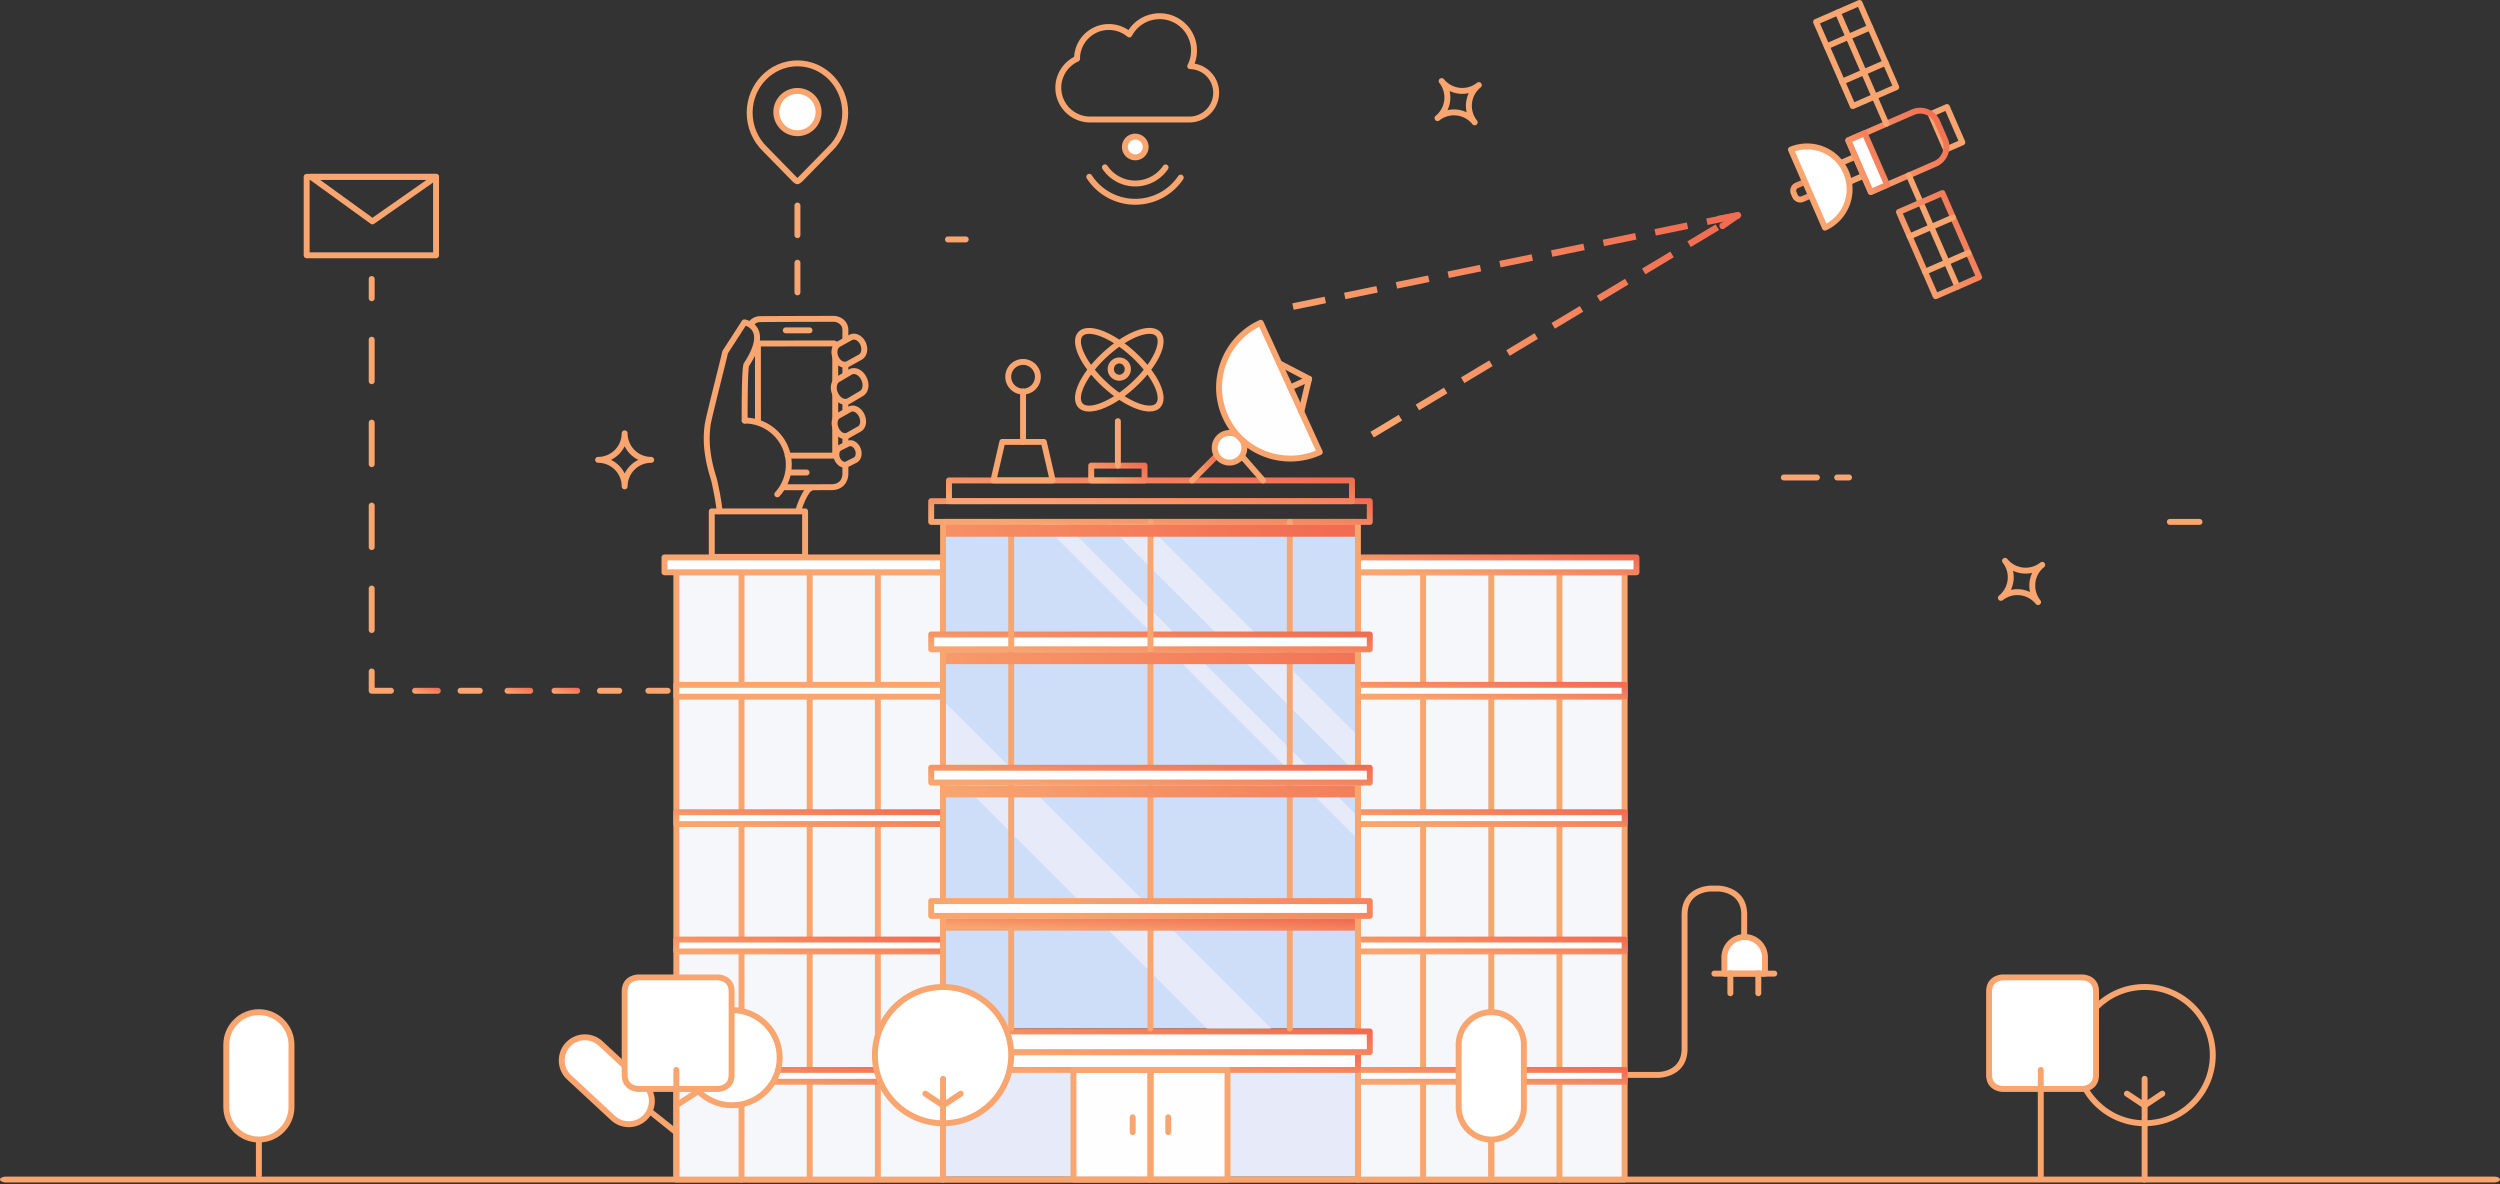 <svg width="568" height="269" viewBox="0 0 568 269" xmlns="http://www.w3.org/2000/svg"><rect x="0" y="0" width="568" height="269" fill="#333333" stroke="none"/><title>BB32A545-DD76-422F-8B3F-E084654EA38D</title><defs><linearGradient x1="12.957%" y1="80.245%" y2="15.021%" id="a"><stop stop-color="#F8A56F" offset="0%"/><stop stop-color="#F26C51" offset="100%"/></linearGradient></defs><g fill="none" fill-rule="evenodd"><path d="M181.18 14.393c-5.995 0-10.857 5.029-10.857 11.23 0 3.268 1.35 6.208 3.5 8.259.04.038 5.886 6.039 6.631 6.787.672.675.729.689 1.434.003.59-.573 6.612-6.757 6.63-6.773 2.163-2.052 3.518-5 3.518-8.275 0-6.202-4.86-11.23-10.857-11.23"/><path d="M181.18 15.066c-5.615 0-10.184 4.736-10.184 10.558 0 2.943 1.2 5.776 3.292 7.77l1.258 1.29c1.768 1.813 4.857 4.98 5.385 5.51.062.063.157.157.237.232.09-.08.194-.18.251-.237.444-.43 4.158-4.239 5.744-5.865.89-.912.89-.912.916-.935 2.078-1.974 3.284-4.813 3.284-7.765 0-5.822-4.569-10.558-10.184-10.558m-.017 26.784c-.36 0-.716-.235-1.185-.706-.529-.531-3.624-3.705-5.395-5.52l-1.235-1.266c-2.346-2.237-3.697-5.425-3.697-8.734 0-6.564 5.172-11.904 11.53-11.904 6.357 0 11.53 5.34 11.53 11.904 0 3.32-1.359 6.514-3.727 8.763l-.856.877c-1.724 1.768-5.312 5.447-5.77 5.89-.476.464-.837.696-1.195.696" fill="#F8A56F"/><path d="M185.98 25.464a4.801 4.801 0 0 0-9.602 0 4.8 4.8 0 1 0 9.602 0" fill="#FEFEFE"/><path d="M181.179 21.338a4.131 4.131 0 0 0-4.127 4.126 4.131 4.131 0 0 0 4.127 4.126 4.132 4.132 0 0 0 4.128-4.126 4.132 4.132 0 0 0-4.128-4.126m0 9.599a5.48 5.48 0 0 1-5.473-5.473 5.48 5.48 0 0 1 5.473-5.472 5.48 5.48 0 0 1 5.474 5.472 5.48 5.48 0 0 1-5.474 5.473m70.386 50.083c-4.909 4.512-6.887 9.227-5.59 10.636 1.296 1.409 6.16-.164 11.07-4.675 2.298-2.112 4.129-4.439 5.156-6.553.907-1.867 1.07-3.393.435-4.083-.634-.69-2.169-.656-4.107.09-2.193.846-4.666 2.475-6.964 4.585m-4.103 12.48c-1.044 0-1.898-.301-2.48-.933-2.08-2.264.358-7.653 5.672-12.538 2.418-2.222 5.043-3.945 7.391-4.85 2.547-.982 4.53-.89 5.582.255 1.054 1.146.978 3.128-.214 5.582-1.1 2.262-3.038 4.732-5.456 6.956-3.831 3.52-7.798 5.528-10.495 5.528" fill="#F8A56F"/><path d="M247.449 75.85c-.661 0-1.171.165-1.475.495-1.295 1.409.682 6.123 5.591 10.636 2.297 2.11 4.77 3.739 6.964 4.585 1.938.746 3.473.781 4.107.09 1.296-1.409-.681-6.124-5.59-10.635-2.297-2.112-4.771-3.74-6.965-4.586-1.01-.39-1.911-.584-2.632-.584m13.714 17.646c-.897 0-1.947-.225-3.118-.676-2.348-.905-4.972-2.628-7.39-4.85-5.315-4.885-7.753-10.274-5.673-12.537 1.054-1.146 3.037-1.236 5.584-.254 2.348.905 4.972 2.627 7.39 4.85 5.315 4.883 7.753 10.274 5.671 12.537-.569.62-1.409.93-2.464.93" fill="#F8A56F"/><path d="M254.306 82.569a1.293 1.293 0 0 0 0 2.583 1.293 1.293 0 0 0 0-2.583m0 3.93a2.641 2.641 0 0 1-2.64-2.639 2.641 2.641 0 0 1 2.64-2.637 2.64 2.64 0 0 1 2.638 2.637 2.64 2.64 0 0 1-2.638 2.638M376.804 244.89h-22.022a.673.673 0 1 1 0-1.345h22.022c.213-.002 5.257-.086 5.257-5.255v-30.48c0-6.525 6.537-6.6 6.602-6.6h1.694c.066 0 6.603.075 6.603 6.6a555.5 555.5 0 0 1-.01 3.96c-.008 1.023-.012 1.49-.68 1.499-.074.005-.67-.018-.69-.766a.7.7 0 0 1 .017-.17c.008-.388.016-1.483.016-4.524 0-5.168-5.043-5.252-5.257-5.254h-1.693c-.213.002-5.256.086-5.256 5.254v30.481c0 6.525-6.537 6.6-6.603 6.6" fill="#F8A56F"/><path d="M401.001 221.204v-3.705a4.61 4.61 0 0 0-4.611-4.609 4.609 4.609 0 0 0-4.61 4.609v3.705H401z" fill="#FFF"/><path d="M392.452 220.531h7.876V217.5a3.942 3.942 0 0 0-3.938-3.936 3.942 3.942 0 0 0-3.938 3.936v3.032zm8.55 1.346h-9.223a.673.673 0 0 1-.673-.673V217.5a5.29 5.29 0 0 1 5.284-5.282 5.29 5.29 0 0 1 5.284 5.282v3.705a.673.673 0 0 1-.673.673z" fill="#F8A56F"/><path d="M403.117 221.877H389.51a.673.673 0 1 1 0-1.346h13.607a.673.673 0 1 1 0 1.346" fill="#F8A56F"/><path d="M393.139 226.333a.673.673 0 0 1-.673-.673v-4.534a.673.673 0 1 1 1.346 0v4.534a.673.673 0 0 1-.673.673m6.349 0a.673.673 0 0 1-.673-.673v-4.534a.673.673 0 1 1 1.347 0v4.534a.673.673 0 0 1-.674.673m167.092 42.33H1.42c-.784 0-1.42-.301-1.42-.673 0-.372.636-.673 1.42-.673h565.16c.785 0 1.42.3 1.42.673 0 .372-.635.673-1.42.673" fill="#F8A56F"/><path fill="#F6F7FB" d="M308.52 267.99h60.597V130.02H308.52z"/><path d="M309.193 267.317h59.25V130.693h-59.25v136.624zm59.923 1.346H308.52a.673.673 0 0 1-.673-.673V130.02c0-.372.301-.673.673-.673h60.596c.372 0 .673.301.673.673v137.97a.673.673 0 0 1-.673.673z" fill="#F8A56F"/><path d="M323.333 267.99a.673.673 0 0 1-.674-.673V130.02a.673.673 0 1 1 1.347 0v137.297a.673.673 0 0 1-.673.673m15.485 0a.673.673 0 0 1-.673-.673V130.02a.673.673 0 1 1 1.346 0v137.297a.673.673 0 0 1-.673.673m15.486.673a.673.673 0 0 1-.673-.673V130.693a.673.673 0 1 1 1.346 0V267.99a.673.673 0 0 1-.673.673" fill="#F8A56F"/><path fill="#FEFEFE" d="M308.52 158.287h60.597v-2.692H308.52z"/><path d="M309.193 157.614h59.25v-1.346h-59.25v1.346zm59.923 1.346H308.52a.673.673 0 0 1-.673-.673v-2.692c0-.372.301-.673.673-.673h60.596c.372 0 .673.3.673.673v2.692a.673.673 0 0 1-.673.673z" fill="url(#a)"/><path fill="#FEFEFE" d="M308.52 216.167h60.597v-2.692H308.52z"/><path d="M309.193 215.494h59.25v-1.346h-59.25v1.346zm59.923 1.346H308.52a.673.673 0 0 1-.673-.673v-2.692c0-.372.301-.673.673-.673h60.596c.372 0 .673.3.673.673v2.692a.673.673 0 0 1-.673.673z" fill="url(#a)"/><path fill="#FEFEFE" d="M308.52 245.78h60.597v-2.692H308.52z"/><path d="M309.193 245.107h59.25v-1.346h-59.25v1.346zm59.923 1.346H308.52a.673.673 0 0 1-.673-.673v-2.692c0-.372.301-.673.673-.673h60.596c.372 0 .673.3.673.673v2.692a.673.673 0 0 1-.673.673z" fill="url(#a)"/><path fill="#FEFEFE" d="M308.52 187.227h60.597v-2.692H308.52z"/><path d="M309.193 186.554h59.25v-1.346h-59.25v1.346zm59.923 1.346H308.52a.673.673 0 0 1-.673-.673v-2.692c0-.372.301-.673.673-.673h60.596c.372 0 .673.3.673.673v2.692a.673.673 0 0 1-.673.673z" fill="url(#a)"/><path fill="#FEFEFE" d="M308.52 130.02h63.29v-3.365h-63.29z"/><path d="M309.193 129.347h61.943v-2.02h-61.943v2.02zm62.616 1.346h-63.29a.673.673 0 0 1-.672-.673v-3.365c0-.372.301-.673.673-.673h63.289c.372 0 .673.301.673.673v3.365a.673.673 0 0 1-.673.673z" fill="url(#a)"/><path fill="#F6F7FB" d="M153.664 267.99h60.596V130.02h-60.596z"/><path d="M154.337 267.317h59.25V130.693h-59.25v136.624zm59.923 1.346h-60.596a.673.673 0 0 1-.673-.673V130.02c0-.372.3-.673.673-.673h60.596c.372 0 .673.301.673.673v137.97a.673.673 0 0 1-.673.673z" fill="#F8A56F"/><path d="M199.447 267.99a.673.673 0 0 1-.673-.673V130.02a.673.673 0 0 1 1.347 0v137.297a.673.673 0 0 1-.674.673m-15.485 0a.673.673 0 0 1-.674-.673V130.02a.673.673 0 0 1 1.347 0v137.297a.673.673 0 0 1-.673.673m-15.486.673a.673.673 0 0 1-.673-.673V130.693a.673.673 0 0 1 1.346 0V267.99a.673.673 0 0 1-.673.673" fill="#F8A56F"/><path fill="#FEFEFE" d="M153.664 158.287h60.596v-2.692h-60.596z"/><path d="M154.337 157.614h59.25v-1.346h-59.25v1.346zm59.923 1.346h-60.596a.673.673 0 0 1-.673-.673v-2.692c0-.372.3-.673.673-.673h60.596c.372 0 .673.3.673.673v2.692a.673.673 0 0 1-.673.673z" fill="#F8A56F"/><path fill="#FEFEFE" d="M153.664 216.167h60.596v-2.692h-60.596z"/><path d="M154.337 215.494h59.25v-1.346h-59.25v1.346zm59.923 1.346h-60.596a.673.673 0 0 1-.673-.673v-2.692c0-.372.3-.673.673-.673h60.596c.372 0 .673.3.673.673v2.692a.673.673 0 0 1-.673.673z" fill="url(#a)"/><path fill="#FEFEFE" d="M153.664 245.78h60.596v-2.692h-60.596z"/><path d="M154.337 245.107h59.25v-1.346h-59.25v1.346zm-.673 1.346a.673.673 0 0 1-.673-.673v-2.692c0-.372.3-.673.673-.673h60.596c.372 0 .673.3.673.673v2.692a.673.673 0 0 1-.673.673h-60.596z" fill="url(#a)"/><path fill="#FEFEFE" d="M153.664 187.227h60.596v-2.692h-60.596z"/><path d="M154.337 186.554h59.25v-1.346h-59.25v1.346zm59.923 1.346h-60.596a.673.673 0 0 1-.673-.673v-2.692c0-.372.3-.673.673-.673h60.596c.372 0 .673.3.673.673v2.692a.673.673 0 0 1-.673.673z" fill="url(#a)"/><path fill="#FEFEFE" d="M150.97 130.02h63.29v-3.365h-63.29z"/><path d="M151.644 129.347h61.943v-2.02h-61.943v2.02zm62.616 1.346h-63.29a.673.673 0 0 1-.672-.673v-3.365c0-.372.3-.673.673-.673h63.289c.372 0 .673.301.673.673v3.365a.673.673 0 0 1-.673.673z" fill="#F8A56F"/><path fill="#CFDEF8" d="M214.26 233.666h94.26V118.578h-94.26z"/><path fill="#E7EBF9" d="M214.26 267.317h94.26v-24.902h-94.26z"/><path fill="#FEFEFE" d="M243.841 267.99h35.011v-24.902h-35.011z"/><path d="M214.933 267.317h92.914V119.25h-92.914v148.066zm93.587 1.346h-94.26a.673.673 0 0 1-.673-.673V118.578c0-.371.3-.673.673-.673h94.26c.372 0 .673.302.673.673V267.99a.673.673 0 0 1-.673.673z" fill="#F8A56F"/><path d="M212.24 117.905h98.3v-3.365h-98.3v3.365zm98.973 1.346h-99.646a.673.673 0 0 1-.673-.673v-4.71c0-.372.3-.674.673-.674h99.646c.372 0 .673.302.673.673v4.711a.673.673 0 0 1-.673.673z" fill="url(#a)"/><path d="M216.28 113.194h90.22v-3.365h-90.22v3.365zm90.893 1.346h-91.566a.673.673 0 0 1-.674-.673v-4.711c0-.372.301-.673.674-.673h91.566c.373 0 .674.301.674.673v4.711a.673.673 0 0 1-.674.673z" fill="url(#a)"/><path d="M226.552 108.483h11.773l-1.709-7.403h-8.355l-1.71 7.403zm12.62 1.346h-13.467a.673.673 0 0 1-.655-.824l2.02-8.75a.673.673 0 0 1 .655-.521h9.426c.314 0 .586.216.657.521l2.02 8.75a.675.675 0 0 1-.656.824z" fill="#F8A56F"/><path d="M232.438 101.08a.673.673 0 0 1-.673-.673V88.965a.673.673 0 0 1 1.347 0v11.442a.673.673 0 0 1-.674.673" fill="#F8A56F"/><path d="M232.438 82.908a2.695 2.695 0 0 0-2.693 2.692 2.695 2.695 0 0 0 2.693 2.692 2.696 2.696 0 0 0 2.694-2.692 2.696 2.696 0 0 0-2.694-2.692m0 6.73a4.043 4.043 0 0 1-4.04-4.038 4.043 4.043 0 0 1 4.04-4.038 4.043 4.043 0 0 1 4.04 4.038 4.043 4.043 0 0 1-4.04 4.038" fill="#F8A56F"/><path fill="#FEFEFE" d="M214.26 243.088h94.26v-4.038h-94.26z"/><path d="M214.933 242.415h92.914v-2.692h-92.914v2.692zm93.587 1.346h-94.26a.673.673 0 0 1-.673-.673v-4.038c0-.372.3-.673.673-.673h94.26c.372 0 .673.3.673.673v4.038a.673.673 0 0 1-.673.673z" fill="url(#a)"/><path d="M244.557 267.317h16.16V243.76h-16.16v23.556zm16.833 1.346h-17.506a.673.673 0 0 1-.673-.673v-24.902c0-.372.301-.673.673-.673h17.506c.372 0 .673.3.673.673v24.902a.673.673 0 0 1-.673.673z" fill="#F8A56F"/><path d="M262.063 267.317h16.159V243.76h-16.16v23.556zm16.832 1.346H261.39a.673.673 0 0 1-.674-.673v-24.902c0-.372.302-.673.674-.673h17.505c.372 0 .673.3.673.673v24.902a.673.673 0 0 1-.673.673zm-21.545-10.769a.673.673 0 0 1-.673-.673v-3.365a.673.673 0 1 1 1.346 0v3.365a.673.673 0 0 1-.673.673" fill="#F8A56F"/><path d="M265.43 257.894a.673.673 0 0 1-.674-.673v-3.365a.673.673 0 1 1 1.347 0v3.365a.673.673 0 0 1-.673.673" fill="#F8A56F"/><path d="M270.816 109.156l5.386-5.384" fill="#FEFEFE"/><path d="M270.816 109.829a.672.672 0 0 1-.476-1.149l5.386-5.384a.673.673 0 1 1 .952.952l-5.386 5.384a.672.672 0 0 1-.476.197" fill="url(#a)"/><path d="M286.975 109.156l-4.713-5.384" fill="#FEFEFE"/><path d="M286.975 109.829a.674.674 0 0 1-.507-.23l-4.713-5.384a.673.673 0 0 1 1.014-.887l4.713 5.384a.673.673 0 0 1-.507 1.117" fill="#F8A56F"/><path d="M282.717 101.737a3.366 3.366 0 1 0-6.733.002 3.366 3.366 0 0 0 6.733-.002" fill="#FEFEFE"/><path d="M279.35 99.045a2.695 2.695 0 0 0-2.693 2.692 2.695 2.695 0 0 0 2.693 2.692 2.695 2.695 0 0 0 2.694-2.692 2.695 2.695 0 0 0-2.694-2.692m0 6.73a4.043 4.043 0 0 1-4.04-4.038 4.043 4.043 0 0 1 4.04-4.038 4.043 4.043 0 0 1 4.04 4.038 4.043 4.043 0 0 1-4.04 4.038" fill="#F8A56F"/><path d="M278.439 94.739c3.704 8.116 13.29 11.693 21.408 7.99l-13.415-29.39c-8.12 3.703-11.698 13.284-7.993 21.4" fill="#FEFEFE"/><path d="M279.051 94.46c3.45 7.559 12.268 11.015 19.899 7.923l-12.845-28.14a15.371 15.371 0 0 0-7.473 8.377 15.37 15.37 0 0 0 .42 11.84m14.113 10.4c-6.392 0-12.516-3.658-15.34-9.842a16.708 16.708 0 0 1-.454-12.87 16.72 16.72 0 0 1 8.782-9.422.672.672 0 0 1 .892.333l13.415 29.39a.676.676 0 0 1-.333.892 16.744 16.744 0 0 1-6.962 1.518" fill="#F8A56F"/><path d="M293.14 88.707a.674.674 0 0 1-.28-1.285l4.288-1.956a.672.672 0 1 1 .559 1.224l-4.288 1.956a.664.664 0 0 1-.279.061" fill="#F8A56F"/><path d="M295.656 94.218a.672.672 0 0 1-.656-.828l1.772-7.467a.674.674 0 0 1 1.31.31L296.31 93.7a.674.674 0 0 1-.654.518" fill="#F8A56F"/><path d="M297.427 86.751a.673.673 0 0 1-.311-.076l-6.803-3.555a.672.672 0 1 1 .622-1.193l6.804 3.555a.672.672 0 0 1-.312 1.27" fill="#F8A56F"/><path d="M248.597 108.483h10.773v-2.02h-10.773v2.02zm11.446 1.346h-12.12a.673.673 0 0 1-.672-.673v-3.365c0-.372.301-.673.673-.673h12.119c.372 0 .673.301.673.673v3.365a.673.673 0 0 1-.673.673z" fill="url(#a)"/><path d="M253.984 106.464a.673.673 0 0 1-.674-.673V95.696a.673.673 0 0 1 1.347 0v10.095a.673.673 0 0 1-.673.673" fill="#F8A56F"/><path fill="#FEFEFE" d="M211.567 239.05h99.647v-4.711h-99.647z"/><path d="M212.24 238.377h98.3v-3.365h-98.3v3.365zm98.973 1.346h-99.646a.673.673 0 0 1-.673-.673v-4.711c0-.373.3-.673.673-.673h99.646c.372 0 .673.3.673.673v4.71a.673.673 0 0 1-.673.674z" fill="url(#a)"/><path d="M338.818 250.155v16.825" fill="#B7D660"/><path d="M338.818 267.653a.673.673 0 0 1-.673-.673v-16.825a.673.673 0 1 1 1.346 0v16.825a.673.673 0 0 1-.673.673" fill="#F8A56F"/><path d="M331.412 251.5a7.405 7.405 0 0 0 7.406 7.404 7.405 7.405 0 0 0 7.406-7.403v-14.134a7.405 7.405 0 0 0-7.406-7.403 7.405 7.405 0 0 0-7.406 7.403v14.134z" fill="#FFF"/><path d="M338.818 230.637c-3.712 0-6.733 3.02-6.733 6.73v14.134c0 3.71 3.02 6.73 6.733 6.73 3.713 0 6.733-3.02 6.733-6.73v-14.134c0-3.71-3.02-6.73-6.733-6.73m0 28.94c-4.455 0-8.08-3.623-8.08-8.076v-14.134c0-4.453 3.625-8.076 8.08-8.076s8.08 3.623 8.08 8.076v14.134c0 4.453-3.625 8.076-8.08 8.076m-280 8.076a.673.673 0 0 1-.673-.673v-16.825a.673.673 0 1 1 1.346 0v16.825a.673.673 0 0 1-.673.673" fill="#F8A56F"/><path d="M51.412 251.5a7.405 7.405 0 0 0 7.406 7.404 7.405 7.405 0 0 0 7.406-7.403v-14.134a7.405 7.405 0 0 0-7.406-7.403 7.405 7.405 0 0 0-7.406 7.403v14.134z" fill="#FFF"/><path d="M58.818 230.637c-3.712 0-6.733 3.02-6.733 6.73v14.134c0 3.71 3.02 6.73 6.733 6.73 3.713 0 6.733-3.02 6.733-6.73v-14.134c0-3.71-3.02-6.73-6.733-6.73m0 28.94c-4.455 0-8.08-3.623-8.08-8.076v-14.134c0-4.453 3.625-8.076 8.08-8.076s8.08 3.623 8.08 8.076v14.134c0 4.453-3.625 8.076-8.08 8.076" fill="#F8A56F"/><path d="M229.745 239.723c0-8.55-6.932-15.48-15.485-15.48-8.553 0-15.486 6.93-15.486 15.48s6.933 15.48 15.486 15.48 15.485-6.93 15.485-15.48" fill="#FFF"/><path d="M210.22 248.472l4.04 2.692m0 0l4.04-2.692m-4.04-3.365v22.883" fill="#FEFEFE"/><g fill="#F8A56F"><path d="M214.26 224.916c-8.168 0-14.813 6.642-14.813 14.807 0 8.164 6.645 14.806 14.813 14.806 8.167 0 14.812-6.642 14.812-14.806 0-8.165-6.645-14.807-14.812-14.807m0 30.96c-8.91 0-16.16-7.247-16.16-16.153 0-8.906 7.25-16.153 16.16-16.153s16.159 7.247 16.159 16.153c0 8.906-7.25 16.152-16.16 16.152"/><path d="M214.259 251.837a.676.676 0 0 1-.373-.113l-4.04-2.692a.674.674 0 0 1 .748-1.12l4.04 2.692a.674.674 0 0 1-.375 1.233"/><path d="M214.26 251.837a.673.673 0 0 1-.374-1.233l4.04-2.692a.674.674 0 0 1 .747 1.12l-4.04 2.692a.676.676 0 0 1-.373.113"/><path d="M214.26 268.663a.673.673 0 0 1-.674-.673v-22.883a.673.673 0 1 1 1.347 0v22.883a.673.673 0 0 1-.673.673"/></g><g fill="#F8A56F"><path d="M487.26 224.916c-8.168 0-14.813 6.642-14.813 14.807 0 8.164 6.645 14.806 14.813 14.806 8.167 0 14.812-6.642 14.812-14.806 0-8.165-6.645-14.807-14.812-14.807m0 30.96c-8.91 0-16.16-7.247-16.16-16.153 0-8.906 7.25-16.153 16.16-16.153s16.159 7.247 16.159 16.153c0 8.906-7.25 16.152-16.16 16.152"/><path d="M487.259 251.837a.676.676 0 0 1-.373-.113l-4.04-2.692a.674.674 0 0 1 .748-1.12l4.04 2.692a.674.674 0 0 1-.375 1.233"/><path d="M487.26 251.837a.673.673 0 0 1-.374-1.233l4.04-2.692a.674.674 0 0 1 .747 1.12l-4.04 2.692a.676.676 0 0 1-.373.113"/><path d="M487.26 268.663a.673.673 0 0 1-.674-.673v-22.883a.673.673 0 1 1 1.347 0v22.883a.673.673 0 0 1-.673.673"/></g><path d="M141.304 247.412l12.36 9.884" fill="#4D6AB4"/><path d="M153.663 257.969a.668.668 0 0 1-.42-.148l-12.36-9.883a.674.674 0 0 1 .842-1.052l12.36 9.884a.673.673 0 0 1-.422 1.199m.001-6.851l8.651-5.56m-8.651 6.233a.673.673 0 0 1-.365-1.239l8.653-5.558a.672.672 0 1 1 .728 1.131l-8.652 5.56a.668.668 0 0 1-.364.106" fill="#F8A56F"/><path d="M177.147 240.308c0-5.97-4.842-10.81-10.815-10.81-5.972 0-10.815 4.84-10.815 10.81 0 5.97 4.843 10.81 10.815 10.81 5.973 0 10.815-4.84 10.815-10.81" fill="#FFF"/><path d="M166.332 230.17c-5.591 0-10.14 4.549-10.14 10.139 0 5.588 4.549 10.136 10.14 10.136 5.593 0 10.142-4.548 10.142-10.136 0-5.59-4.55-10.138-10.142-10.138m0 21.62c-6.334 0-11.487-5.15-11.487-11.482 0-6.333 5.153-11.484 11.487-11.484 6.334 0 11.488 5.151 11.488 11.484 0 6.332-5.154 11.482-11.488 11.482" fill="#F8A56F"/><path d="M136.458 237.077a5.255 5.255 0 0 0-7.424.277 5.248 5.248 0 0 0 .277 7.42l9.964 9.246a5.255 5.255 0 0 0 7.424-.276 5.25 5.25 0 0 0-.277-7.421l-9.964-9.246z" fill="#FFF"/><path d="M132.886 236.35c-1.23 0-2.457.491-3.358 1.462a4.544 4.544 0 0 0-1.22 3.284 4.542 4.542 0 0 0 1.461 3.184l9.964 9.247a4.587 4.587 0 0 0 6.473-.241 4.583 4.583 0 0 0-.241-6.47L136 237.572a4.564 4.564 0 0 0-3.114-1.22m9.96 19.741a5.904 5.904 0 0 1-4.028-1.579l-9.965-9.246a5.884 5.884 0 0 1-1.89-4.121 5.886 5.886 0 0 1 1.578-4.251 5.936 5.936 0 0 1 8.375-.311l9.964 9.245a5.929 5.929 0 0 1 .312 8.372 5.91 5.91 0 0 1-4.345 1.891" fill="#F8A56F"/><path d="M153.664 243.088v24.091" fill="#4D6AB4"/><path d="M145.092 247.412h17.962s3.17 0 3.17-3.169v-19.011c0-3.168-3.17-3.168-3.17-3.168h-17.962s-3.17 0-3.17 3.168v19.011c0 3.169 3.17 3.169 3.17 3.169" fill="#FFF"/><path d="M145.094 246.739h17.96c.253-.003 2.497-.094 2.497-2.495v-19.012c0-2.425-2.241-2.495-2.497-2.495h-17.961c-.254.003-2.498.093-2.498 2.495v19.012c0 2.397 2.237 2.492 2.499 2.495m17.96 1.346h-17.961c-1.33 0-3.844-.802-3.844-3.841v-19.012c0-3.038 2.514-3.841 3.844-3.841h17.96c1.33 0 3.844.803 3.844 3.841v19.012c0 3.039-2.513 3.841-3.843 3.841" fill="#F8A56F"/><path d="M153.664 267.852a.673.673 0 0 1-.674-.673v-24.091a.673.673 0 1 1 1.347 0v24.091a.673.673 0 0 1-.673.673" fill="#F8A56F"/><path d="M455.092 247.412h17.962s3.17 0 3.17-3.169v-19.011c0-3.168-3.17-3.168-3.17-3.168h-17.962s-3.17 0-3.17 3.168v19.011c0 3.169 3.17 3.169 3.17 3.169" fill="#FFF"/><path d="M455.094 246.739h17.96c.253-.003 2.497-.094 2.497-2.495v-19.012c0-2.425-2.241-2.495-2.497-2.495h-17.961c-.254.003-2.498.093-2.498 2.495v19.012c0 2.397 2.237 2.492 2.499 2.495m17.96 1.346h-17.961c-1.33 0-3.844-.802-3.844-3.841v-19.012c0-3.038 2.514-3.841 3.844-3.841h17.96c1.33 0 3.844.803 3.844 3.841v19.012c0 3.039-2.513 3.841-3.843 3.841" fill="#F8A56F"/><path d="M463.664 267.852a.673.673 0 0 1-.674-.673v-24.091a.673.673 0 1 1 1.347 0v24.091a.673.673 0 0 1-.673.673" fill="#F8A56F"/><path fill="#E7EBF9" d="M242.175 119.251h-5.077l70.749 70.722v-5.076zm18.407 0h-8.885l56.15 56.128v-8.88z"/><path d="M293.035 234.339a.673.673 0 0 1-.674-.673V118.578a.673.673 0 1 1 1.347 0v115.088a.673.673 0 0 1-.673.673" fill="#F8A56F"/><path fill="#FEFEFE" d="M211.567 147.518h99.647v-3.365h-99.647z"/><path d="M212.24 146.845h98.3v-2.019h-98.3v2.02zm-.673 1.346a.673.673 0 0 1-.673-.673v-3.365c0-.371.3-.673.673-.673h99.646c.372 0 .673.302.673.673v3.365a.673.673 0 0 1-.673.673h-99.646z" fill="url(#a)"/><path fill="#E7EBF9" d="M214.933 159.823v14.576l59.29 59.267h14.582z"/><path d="M229.745 234.339a.673.673 0 0 1-.673-.673V118.578a.673.673 0 0 1 1.347 0v115.088a.673.673 0 0 1-.674.673m31.645 0a.673.673 0 0 1-.673-.673V118.578a.673.673 0 1 1 1.346 0v115.088a.673.673 0 0 1-.673.673" fill="#F8A56F"/><path fill="#FEFEFE" d="M211.567 177.805h99.647v-3.366h-99.647z"/><path d="M212.24 177.131h98.3v-2.019h-98.3v2.02zm98.973 1.347h-99.646a.673.673 0 0 1-.673-.673v-3.366c0-.372.3-.673.673-.673h99.646c.372 0 .673.301.673.673v3.366a.673.673 0 0 1-.673.673z" fill="url(#a)"/><path fill="#FEFEFE" d="M211.567 208.09h99.647v-3.365h-99.647z"/><path d="M212.24 207.418h98.3v-2.02h-98.3v2.02zm98.973 1.346h-99.646a.673.673 0 0 1-.673-.673v-3.366c0-.372.3-.673.673-.673h99.646c.372 0 .673.301.673.673v3.366a.673.673 0 0 1-.673.673zm-96.28-86.821h92.914v-2.692h-92.914zm0 28.941h92.914v-2.693h-92.914zm0 30.286h92.914v-2.692h-92.914z" fill="url(#a)"/><path fill="url(#a)" d="M214.933 211.456h92.914v-2.692h-92.914z"/><path d="M183.923 75.726h-5.386a.673.673 0 0 1 0-1.346h5.386a.673.673 0 0 1 0 1.346m-.673 32.304h-4.04a.673.673 0 0 1 0-1.345h4.04a.673.673 0 0 1 0 1.346m-.614 3.342c-1.428 0-2.892-.003-4.324-.008a.672.672 0 0 1 .002-1.346h.002c3.772.013 7.776.01 10.712-.012 1.462-.012 2.37-.94 2.37-2.424v-1.458a.673.673 0 1 1 1.348 0v1.458c0 2.203-1.525 3.753-3.708 3.77-1.826.013-4.064.02-6.402.02m9.435-9.735a.673.673 0 0 1-.673-.673v-1.857a.673.673 0 0 1 1.347 0v1.857a.673.673 0 0 1-.674.673m-.001-7.964a.673.673 0 0 1-.673-.673v-1.178a.673.673 0 0 1 1.347 0v1.178a.673.673 0 0 1-.673.673m-.001-7.908a.673.673 0 0 1-.674-.673v-1.627a.673.673 0 0 1 1.347 0v1.627a.673.673 0 0 1-.674.673" fill="#F8A56F"/><path d="M192.07 77.858a.673.673 0 0 1-.674-.673v-2.221c0-1.157-1.038-1.848-2.042-1.848-5.084 0-15.41.037-16.706.066-.752.016-1.264.478-1.561.863a.674.674 0 0 1-1.067-.821c.673-.874 1.596-1.367 2.599-1.388 1.301-.029 11.646-.066 16.735-.066 1.666 0 3.389 1.194 3.389 3.194v2.22a.673.673 0 0 1-.674.674m-2.305 9.169a.673.673 0 0 1-.673-.673l.003-5.174a.674.674 0 0 1 1.347.001l-.004 5.174a.673.673 0 0 1-.673.672m-.002 8.497a.673.673 0 0 1-.674-.673l.002-5.132a.673.673 0 0 1 1.347 0l-.002 5.132a.673.673 0 0 1-.673.673m-.39 8.671h-10.413a.673.673 0 1 1 0-1.346h10.128l.001-5.474a.673.673 0 0 1 1.347 0v5.718c0 .67-.418 1.102-1.063 1.102" fill="#F8A56F"/><path d="M172.207 96.565a.673.673 0 0 1-.673-.673c-.011-17.372 0-17.508.006-17.582.057-.613.504-.994 1.105-.945.256.008 5.614.004 15.906-.015l.87-.001c.277 0 .535.11.727.31.206.212.312.503.3.817a.673.673 0 1 1-1.3.219h-.595c-11.252.021-14.708.022-15.673.017-.004 1.034-.007 5.115 0 17.179a.674.674 0 0 1-.673.674z" fill="#F8A56F"/><path d="M163.46 116.84a.673.673 0 0 1-.674-.672c-.002-1.523-1.106-6.727-1.288-7.285-2.057-6.334-1.607-10.448-1.46-11.8.016-.142.029-.243.03-.301 0-.568.975-4.576 2.895-12.265.5-2.005.973-3.9 1.01-4.105.084-.539.26-.84.351-.967l4.238-6.57a.671.671 0 0 1 .673-.3c.09.015 2.22.38 3.094 2.376.866 1.98.144 4.744-2.147 8.216-.236.835-.347 6.904-.318 12.38a.673.673 0 0 1-.67.676h-.003c-.37 0-.672-.3-.674-.67-.023-4.501.006-12.18.476-13.026 2.052-3.096 2.769-5.513 2.102-7.036-.39-.893-1.183-1.3-1.668-1.474l-3.984 6.177a.736.736 0 0 1-.048.065c.011-.009-.052.102-.093.364-.029.19-.29 1.247-1.032 4.22-.984 3.937-2.813 11.264-2.856 11.954 0 .068-.013.218-.037.432-.14 1.281-.566 5.179 1.403 11.238.222.686 1.35 6.019 1.353 7.699 0 .372-.3.673-.673.674zm17.91-.116a.673.673 0 0 1-.648-.857c.4-1.408 1.768-5.161 3.27-5.614a.674.674 0 0 1 .39 1.288c-.467.181-1.664 2.23-2.365 4.693a.673.673 0 0 1-.647.49m11.816-15.357a.539.539 0 0 0-.246.057l-1.818.907c-.394.196-.6.94-.27 1.696.18.41.484.725.812.844.183.066.35.063.497-.01l1.817-.906c.394-.197.6-.942.27-1.696-.18-.41-.484-.726-.812-.845a.735.735 0 0 0-.25-.047m-1.27 4.896c-.236 0-.476-.042-.711-.127-.678-.245-1.256-.817-1.585-1.568-.604-1.378-.208-2.89.901-3.441l1.817-.907a1.958 1.958 0 0 1 1.555-.072c.678.245 1.257.817 1.587 1.57.605 1.375.21 2.887-.9 3.44l-1.818.907a1.89 1.89 0 0 1-.847.198m1.815-12.772a.678.678 0 0 0-.332.085l-2.62 1.476c-.484.273-.685 1.257-.201 2.234.27.548.696.956 1.136 1.092.232.07.437.057.611-.04l2.62-1.477c.484-.272.685-1.256.201-2.233-.27-.548-.696-.956-1.136-1.091a.94.94 0 0 0-.278-.046m-1.741 6.276a2.3 2.3 0 0 1-.674-.103c-.799-.247-1.508-.896-1.947-1.781-.777-1.57-.449-3.328.748-4.003l2.62-1.476c.494-.278 1.087-.334 1.669-.154.799.247 1.508.896 1.947 1.781.777 1.571.449 3.33-.748 4.003l-2.62 1.476a2.013 2.013 0 0 1-.995.257m3.748-10.372h.007-.007zm-1.74-4.418a.877.877 0 0 0-.456.122l-2.85 1.69c-.66.39-.77 1.578-.242 2.593.315.605.808 1.054 1.317 1.198.2.058.5.091.777-.074l2.85-1.69c.66-.39.77-1.58.242-2.594-.315-.605-.807-1.052-1.316-1.197a1.197 1.197 0 0 0-.322-.048zm-1.91 6.996c-.228 0-.459-.032-.69-.098-.87-.247-1.652-.93-2.143-1.87-.877-1.685-.547-3.606.75-4.374l2.85-1.69c.538-.32 1.19-.394 1.834-.21.87.248 1.651.929 2.141 1.869.877 1.684.548 3.605-.748 4.374l-2.851 1.69c-.345.204-.737.31-1.144.31zm1.911-14.815a.81.81 0 0 0-.397.1l-2.777 1.538c-.604.334-.743 1.378-.304 2.28.257.527.675.926 1.118 1.065.181.057.452.095.713-.049l2.776-1.54c.605-.334.744-1.377.305-2.278-.257-.527-.675-.926-1.117-1.065a1.08 1.08 0 0 0-.317-.051m-2.045 6.38c-.238 0-.48-.038-.72-.113-.8-.252-1.501-.894-1.924-1.76-.767-1.577-.388-3.354.862-4.046l2.777-1.538a2.238 2.238 0 0 1 1.772-.156c.8.252 1.5.894 1.922 1.76.77 1.575.39 3.351-.862 4.045l-2.776 1.54a2.16 2.16 0 0 1-1.05.268" fill="#F8A56F"/><path d="M162.388 125.858h19.858v-8.996h-19.858v8.996zm20.531 1.346h-21.204a.673.673 0 0 1-.674-.673v-10.342c0-.371.302-.673.674-.673h21.204c.372 0 .673.302.673.673v10.342a.673.673 0 0 1-.673.673zm-6.315-14.225a.673.673 0 0 1-.498-1.126 9.319 9.319 0 0 0 2.432-6.287c0-5.152-4.193-9.343-9.347-9.343a.673.673 0 1 1 0-1.346c5.897 0 10.694 4.796 10.694 10.69 0 2.666-.989 5.221-2.783 7.192a.67.67 0 0 1-.498.22m68.102-99.633h.006-.006zm3.314 13.133h22.3l.042-.003c2.91-.061 5.276-2.477 5.276-5.386a5.36 5.36 0 0 0-5.233-5.383.673.673 0 0 1-.58-.98 7.06 7.06 0 0 0 .783-3.243c0-3.93-3.2-7.13-7.132-7.13a7.122 7.122 0 0 0-6.301 3.791.67.67 0 0 1-1.028.2 6.553 6.553 0 0 0-4.218-1.538c-3.609 0-6.547 2.933-6.55 6.54a.674.674 0 0 1-.396.613 6.564 6.564 0 0 0-3.861 5.971c0 3.61 2.939 6.548 6.55 6.548.078 0 .153-.003.231-.006.038 0 .079 0 .117.006zm22.357.67h.007-.007zm0 .676H247.93a.707.707 0 0 1-.065-.003 6.167 6.167 0 0 1-.193.003c-4.355 0-7.898-3.541-7.898-7.894a7.914 7.914 0 0 1 4.27-7.013c.226-4.15 3.677-7.457 7.884-7.457 1.595 0 3.15.484 4.457 1.377a8.464 8.464 0 0 1 7.09-3.83c4.675 0 8.478 3.803 8.478 8.476a8.375 8.375 0 0 1-.539 2.974 6.694 6.694 0 0 1 5.57 6.632c0 3.616-2.926 6.622-6.536 6.73a.64.64 0 0 1-.072.005z" fill="#F8A56F"/><path d="M260.29 33.392a2.356 2.356 0 1 0-4.711 0 2.356 2.356 0 0 0 4.712 0" fill="#FFF"/><path d="M257.934 31.71c-.927 0-1.683.754-1.683 1.682 0 .927.756 1.682 1.683 1.682.929 0 1.684-.755 1.684-1.682 0-.928-.755-1.683-1.684-1.683m0 4.711a3.033 3.033 0 0 1-3.03-3.028c0-1.67 1.36-3.029 3.03-3.029 1.67 0 3.03 1.359 3.03 3.029s-1.36 3.028-3.03 3.028m0 5.945a8.974 8.974 0 0 1-7.451-3.967.673.673 0 0 1 1.117-.752 7.63 7.63 0 0 0 6.334 3.373 7.63 7.63 0 0 0 6.329-3.363.672.672 0 1 1 1.115.754 8.973 8.973 0 0 1-7.444 3.955" fill="#F8A56F"/><path d="M257.934 46.516a13.095 13.095 0 0 1-11.011-5.976.672.672 0 1 1 1.127-.734 11.757 11.757 0 0 0 9.884 5.364c3.92 0 7.573-1.942 9.77-5.194a.673.673 0 0 1 1.117.754 13.126 13.126 0 0 1-10.887 5.786M138.822 104.48a6.74 6.74 0 0 1 3.098 3.098 6.74 6.74 0 0 1 3.099-3.098 6.74 6.74 0 0 1-3.099-3.097 6.74 6.74 0 0 1-3.098 3.097m3.098 6.695a.673.673 0 0 1-.673-.673c0-2.95-2.4-5.349-5.35-5.349a.673.673 0 0 1 0-1.346c2.95 0 5.35-2.398 5.35-5.348a.673.673 0 1 1 1.347 0c0 2.95 2.4 5.348 5.35 5.348a.673.673 0 1 1 0 1.346c-2.95 0-5.35 2.4-5.35 5.349a.673.673 0 0 1-.674.673" fill="#F8A56F"/><path d="M6.514 41.054a.616.616 0 0 0-.26.052l-3.781 1.648a.631.631 0 0 0-.326.83l.303.695a.63.63 0 0 0 .83.326l3.78-1.648a.627.627 0 0 0 .335-.348.627.627 0 0 0-.008-.481l-.303-.696a.627.627 0 0 0-.57-.378m-3.521 4.949a1.98 1.98 0 0 1-1.778-1.186l-.303-.695a1.979 1.979 0 0 1 1.022-2.602l3.782-1.648c.483-.21 1.02-.22 1.513-.026a1.96 1.96 0 0 1 1.088 1.048l.304.695c.21.484.22 1.02.027 1.513a1.965 1.965 0 0 1-1.05 1.09l-3.78 1.647a1.96 1.96 0 0 1-.825.164" fill="url(#a)" transform="translate(406)"/><path d="M439.53 26.284l2.959 6.786 2.468-1.075-2.96-6.786-2.468 1.075zm2.597 8.346a.674.674 0 0 1-.604-.404l-3.497-8.02a.673.673 0 0 1 .348-.887l3.703-1.613a.67.67 0 0 1 .886.348l3.498 8.02a.674.674 0 0 1-.348.886l-3.703 1.613a.671.671 0 0 1-.283.057zm-24.01 3.187l1.346 3.085 3.086-1.345-1.346-3.085-3.086 1.345zm.985 4.644a.675.675 0 0 1-.605-.404l-1.883-4.319a.67.67 0 0 1 .348-.886l4.32-1.883a.673.673 0 0 1 .887.348l1.883 4.319a.672.672 0 0 1-.348.886l-4.32 1.882a.66.66 0 0 1-.282.057z" fill="#F8A56F"/><path d="M425.05 43.607l-5.113-11.722 14.654-6.386a4.214 4.214 0 0 1 5.546 2.178l1.744 4.001a4.21 4.21 0 0 1-2.178 5.543l-14.654 6.386z"/><path d="M14.824 32.233l4.573 10.487 14.037-6.115a3.543 3.543 0 0 0 1.83-4.658l-1.744-4a3.515 3.515 0 0 0-1.952-1.88 3.515 3.515 0 0 0-2.708.05l-14.036 6.116zm4.212 12.047a.674.674 0 0 1-.605-.404l-5.11-11.722a.672.672 0 0 1 .347-.886l14.654-6.385a4.855 4.855 0 0 1 3.74-.07 4.853 4.853 0 0 1 2.692 2.595l1.745 4a4.89 4.89 0 0 1-2.527 6.43l-14.653 6.385a.674.674 0 0 1-.283.057z" fill="url(#a)" transform="translate(406)"/><path fill="#FEFEFE" d="M423.64 30.27l5.113 11.723-3.704 1.614-5.112-11.722z"/><path d="M14.824 32.233l4.573 10.488 2.469-1.075-4.574-10.489-2.468 1.076zm4.213 12.047a.676.676 0 0 1-.605-.405L13.32 32.154a.672.672 0 0 1 .348-.886l3.703-1.614a.674.674 0 0 1 .887.348l5.112 11.722a.672.672 0 0 1-.349.886l-3.702 1.613a.673.673 0 0 1-.282.057z" fill="url(#a)" transform="translate(406)"/><path d="M406.9 33.99c4.849-1.96 10.405.278 12.507 5.1 2.103 4.822-.038 10.414-4.775 12.63L406.9 33.99z" fill="#FFF"/><path d="M407.804 34.379l7.16 16.415a8.95 8.95 0 0 0 3.826-11.435 8.955 8.955 0 0 0-10.986-4.98m6.815 18.015a.677.677 0 0 1-.605-.404l-7.731-17.731a.671.671 0 0 1 .365-.893c5.245-2.118 11.118.278 13.377 5.455 2.257 5.179.014 11.112-5.107 13.51a.676.676 0 0 1-.299.063m30.09 13.416a.674.674 0 0 1-.606-.404l-11.03-25.295a.673.673 0 1 1 1.235-.539l11.03 25.296a.673.673 0 0 1-.63.942" fill="#F8A56F"/><path d="M26.33 48.51l7.802 17.892 8.64-3.765-7.802-17.892-8.64 3.765zm7.44 19.451a.674.674 0 0 1-.605-.404l-8.34-19.125a.672.672 0 0 1 .35-.887l9.874-4.302a.674.674 0 0 1 .886.348l8.341 19.126a.672.672 0 0 1-.348.885l-9.875 4.303a.671.671 0 0 1-.282.056z" fill="url(#a)" transform="translate(406)"/><path d="M437.35 62.408a.674.674 0 0 1-.257-1.29l9.875-4.302a.674.674 0 0 1 .538 1.233l-9.875 4.303a.67.67 0 0 1-.281.056m-3.498-8.02a.674.674 0 0 1-.257-1.29l9.875-4.303a.674.674 0 0 1 .538 1.234l-9.875 4.303a.67.67 0 0 1-.281.056m-5.286-25.596a.674.674 0 0 1-.605-.404L416.93 3.093a.672.672 0 1 1 1.234-.537l11.032 25.295a.673.673 0 0 1-.63.941" fill="#F8A56F"/><path d="M413.496 5.324l7.802 17.892 8.641-3.765-7.803-17.892-8.64 3.765zm7.44 19.45a.673.673 0 0 1-.604-.404l-8.34-19.125a.673.673 0 0 1 .349-.886l9.875-4.303a.673.673 0 0 1 .886.348l8.34 19.125a.67.67 0 0 1-.348.886l-9.875 4.303a.67.67 0 0 1-.283.056z" fill="#F8A56F"/><path d="M415.019 11.201a.674.674 0 0 1-.258-1.29l9.875-4.303a.672.672 0 1 1 .539 1.234l-9.875 4.303a.67.67 0 0 1-.281.056m3.497 8.021a.674.674 0 0 1-.257-1.29l9.875-4.303a.672.672 0 1 1 .538 1.234l-9.874 4.303a.67.67 0 0 1-.282.056" fill="#F8A56F"/><path d="M390.794 51.77c-.213-.305-.207-.824.097-1.037l1.129-.639-1.271.231a.672.672 0 1 1-.24-1.324l4.304-.784a.674.674 0 0 1 .507 1.213l-3.588 2.507a.673.673 0 0 1-.937-.166z" fill="#F26C51"/><path stroke="url(#a)" stroke-width="1.5" stroke-linecap="square" stroke-dasharray="6,6" d="M294.5 69.5l100.059-20.505-86.178 51.78"/><path d="M330.33 24.863a6.716 6.716 0 0 1 2.89.645 6.738 6.738 0 0 1 .486-4.348 6.741 6.741 0 0 1-4.35-.481c.16.717.203 1.463.12 2.215a6.707 6.707 0 0 1-.603 2.13c.476-.106.964-.16 1.458-.16m4.718 3.607a.673.673 0 0 1-.526-.253 5.32 5.32 0 0 0-3.587-1.975 5.316 5.316 0 0 0-3.933 1.139.674.674 0 0 1-.842-1.05 5.354 5.354 0 0 0 .836-7.518.674.674 0 0 1 1.052-.84 5.357 5.357 0 0 0 7.52.834.673.673 0 1 1 .842 1.051 5.353 5.353 0 0 0-.837 7.518.674.674 0 0 1-.525 1.094M458.33 133.863a6.716 6.716 0 0 1 2.89.645 6.738 6.738 0 0 1 .486-4.348 6.741 6.741 0 0 1-4.35-.481c.16.717.203 1.463.12 2.215a6.707 6.707 0 0 1-.603 2.13c.476-.106.964-.16 1.458-.16m4.718 3.607a.673.673 0 0 1-.526-.253 5.32 5.32 0 0 0-3.587-1.975 5.316 5.316 0 0 0-3.933 1.139.674.674 0 0 1-.842-1.05 5.354 5.354 0 0 0 .836-7.518.674.674 0 0 1 1.052-.84 5.357 5.357 0 0 0 7.52.834.673.673 0 1 1 .842 1.051 5.353 5.353 0 0 0-.837 7.518.674.674 0 0 1-.525 1.094m-50.241-28.315h-7.519a.673.673 0 1 1 0-1.346h7.519a.673.673 0 1 1 0 1.346m7.294 0h-2.693a.673.673 0 1 1 0-1.346h2.693a.673.673 0 1 1 0 1.346m79.626 10.095h-6.733a.673.673 0 1 1 0-1.346h6.733a.673.673 0 1 1 0 1.346M219.42 55.074h-4.04a.673.673 0 0 1 0-1.346h4.04a.673.673 0 0 1 0 1.346m-38.24-.972a.673.673 0 0 1-.674-.674v-6.73a.673.673 0 0 1 1.347 0v6.73a.673.673 0 0 1-.673.674m0 13a.673.673 0 0 1-.674-.674v-6.73a.673.673 0 0 1 1.347 0v6.73a.673.673 0 0 1-.673.674M70.347 57.333H98.4v-16.48H70.347v16.48zm28.727 1.346h-29.4a.673.673 0 0 1-.674-.673V40.18c0-.371.302-.673.673-.673h29.4c.372 0 .674.302.674.673v17.826a.673.673 0 0 1-.673.673z" fill="#F8A56F"/><path d="M99.074 40.18l-14.46 10.118L70.637 40.18z"/><path d="M72.715 40.854l11.906 8.618 12.317-8.618H72.715zM84.614 50.97a.675.675 0 0 1-.395-.128L70.243 40.726a.673.673 0 0 1 .394-1.218h28.437a.673.673 0 0 1 .386 1.224L85 50.849a.67.67 0 0 1-.386.122zm-.164 17.468a.673.673 0 0 1-.673-.673V63.39a.673.673 0 0 1 1.347 0v4.375a.673.673 0 0 1-.673.673m-.001 18.845a.673.673 0 0 1-.673-.673v-9.423a.673.673 0 0 1 1.347 0v9.423a.673.673 0 0 1-.673.673m0 18.844a.673.673 0 0 1-.674-.673v-9.422a.673.673 0 0 1 1.347 0v9.422a.673.673 0 0 1-.673.673m0 18.845a.673.673 0 0 1-.674-.673v-9.422a.673.673 0 0 1 1.347 0v9.422a.673.673 0 0 1-.673.673m0 18.845a.673.673 0 0 1-.674-.673v-9.423a.673.673 0 0 1 1.347 0v9.423a.673.673 0 0 1-.673.673m4.376 13.797H84.45a.673.673 0 0 1-.674-.673v-4.375a.673.673 0 0 1 1.347 0v3.702h3.703a.673.673 0 1 1 0 1.346" fill="#F8A56F"/><path d="M6.15 1.614H.988a.673.673 0 1 1 0-1.346H6.15a.673.673 0 1 1 0 1.346" fill="url(#a)" transform="translate(125 156)"/><path d="M140.689 157.614h-4.376a.673.673 0 1 1 0-1.346h4.376a.673.673 0 1 1 0 1.346m11 0h-4.376a.673.673 0 1 1 0-1.346h4.376a.673.673 0 1 1 0 1.346" fill="#F8A56F"/><path d="M6.15 1.614H.988a.673.673 0 1 1 0-1.346H6.15a.673.673 0 1 1 0 1.346" fill="url(#a)" transform="translate(93.32 156)"/><path d="M109.009 157.614h-4.376a.673.673 0 1 1 0-1.346h4.376a.673.673 0 1 1 0 1.346" fill="#F8A56F"/><path d="M6.15 1.614H.988a.673.673 0 1 1 0-1.346H6.15a.673.673 0 1 1 0 1.346" transform="translate(114.32 156)" fill="url(#a)"/></g></svg>